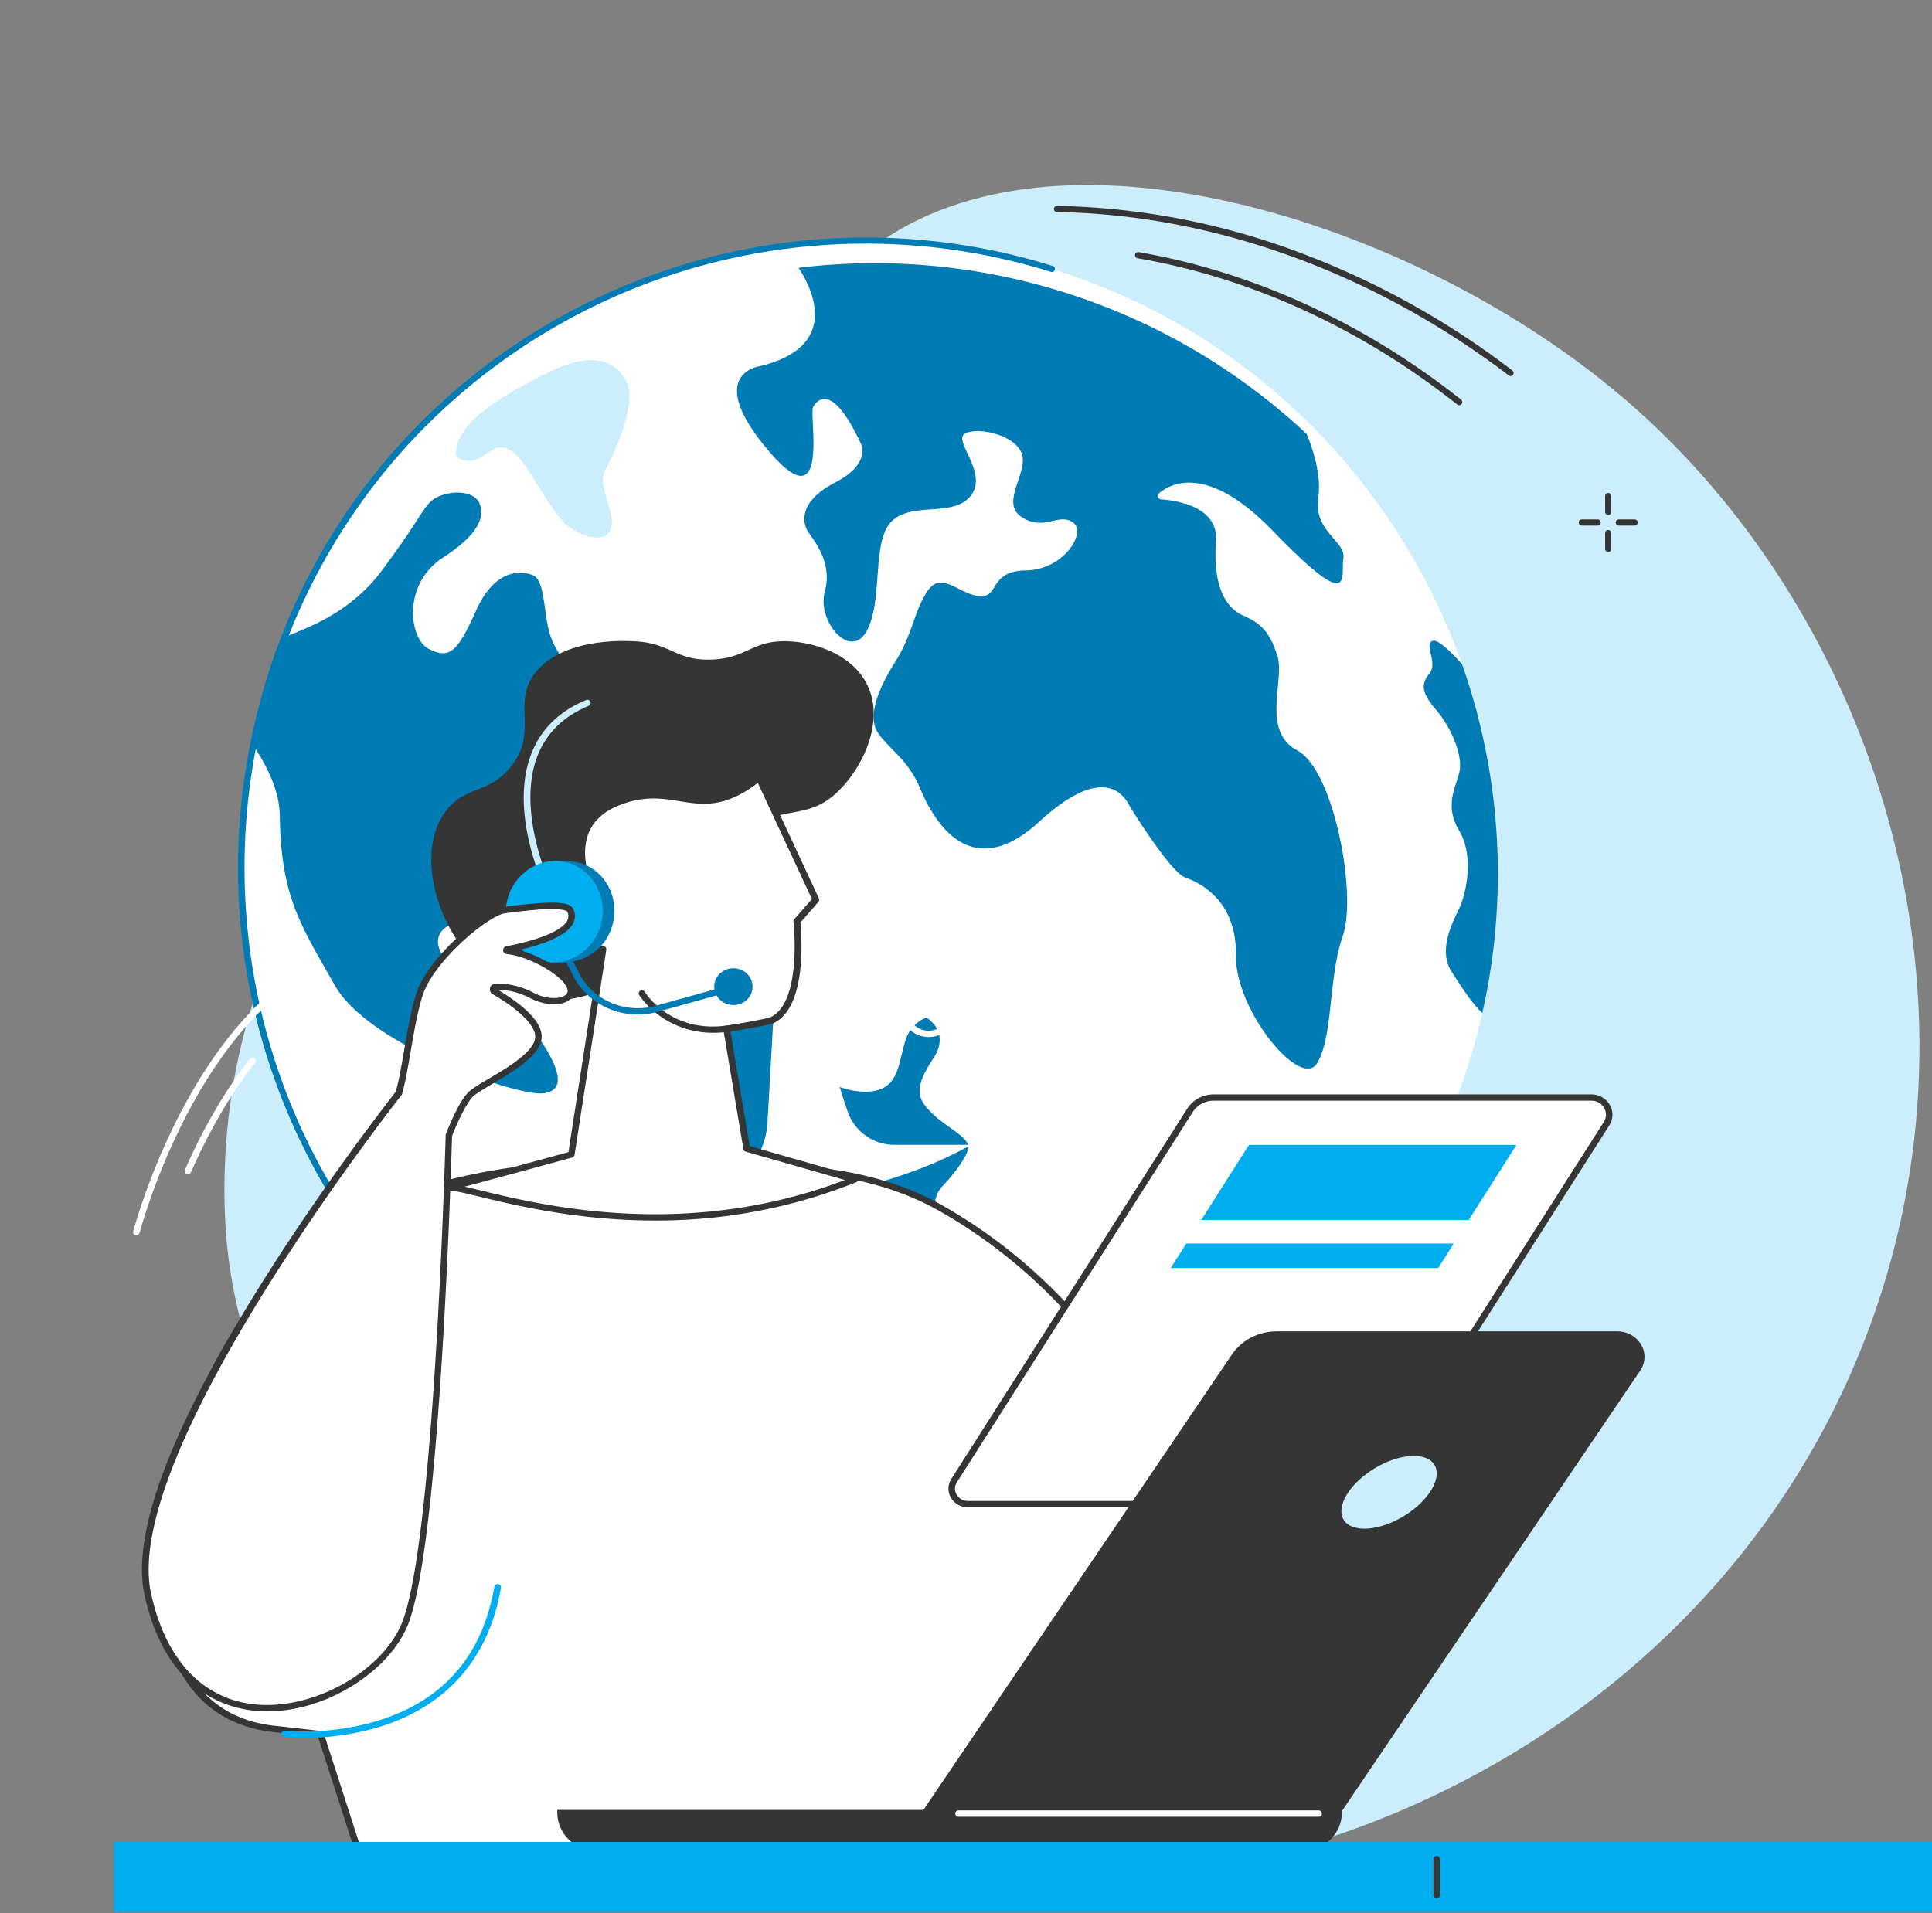 <svg width="525" height="520" fill="none" xmlns="http://www.w3.org/2000/svg"><rect width="100%" height="100%" fill="#808080" stroke="none"/><path d="M172.534 166.916c48.158-48.609 34.362-79.07 67.311-101.59 50.75-34.617 145.424-4.822 201.281 42.835 68.412 58.31 103.708 164.833 63.511 261.198-42.834 102.613-155.493 155.9-256.025 139.845-89.774-14.335-178.023-85.262-186.868-170.324-.957-9.223-5.19-59.06 24.477-102.034 24.565-35.513 48.096-31.396 86.313-69.93Z" fill="#CCEDFB"/><path d="M329.63 380.531c78.942-51.206 101.143-157.147 49.589-236.624-51.554-79.478-157.342-102.396-236.283-51.19-78.941 51.207-101.143 157.147-49.589 236.625 51.554 79.477 157.342 102.395 236.283 51.189Z" fill="#fff"/><path d="M123.82 123.402c-.027 1.252 3.611 3.037 7.082.784 3.471-2.253 4.834-3.96 8.734-1.112 3.899 2.848 10.196 16.978 15.242 20.327 5.045 3.348 10.414 4.005 11.315-.306.901-4.312-3.894-11.126-1.875-14.926 2.019-3.799 9.09-18.307 5.891-24.51-3.198-6.202-10.085-7.943-20.972-2.542-10.886 5.402-25.233 13.062-25.417 22.285Z" fill="#CCEDFB"/><path d="M161.227 282.74a4.83 4.83 0 0 0 .106 5.296c3.399 4.739 9.24 18.246 7.443 24.938-2.286 8.517 5.524 16.132 7.788 19.787 4.573 7.426 7.471 10.175 18.469 7.999 10.998-2.175 14.552-4.188 19.731 2.387 5.179 6.575 23.709 32.921 30.835 38.233 7.126 5.313 19.988 13.107 24.605 13.841 4.617.734 12.349-2.225 1.719-9.396-10.631-7.17-16.244-10.158-14.981-18.836 1.263-8.678 1.035-26.746-1.53-32.12-2.564-5.373-1.541-10.174.668-12.433 2.208-2.258 6.575-7.576 7.059-10.374.484-2.798-5.963-5.652-9.768-9.39-3.805-3.739-5.508-6.364.317-15.104 5.824-8.739-4.49-16.132-17.19-11.615-12.7 4.517-23.08 3.382-25.377-2.987-2.298-6.37-10.653-.128-17.529.606-6.876.734-9.396-3.482-16.427-1.708-9.518 2.398-13.968 7.51-15.938 10.876ZM337.841 167.311c-4.829-2.097-8.305-8.127-7.382-20.06.723-9.373-10.213-11.181-14.942-11.526a.957.957 0 0 1-.836-.674.958.958 0 0 1 .308-1.028c3.638-2.993 13.606-7.571 30.846 10.23 22.296 23.024 18.457 12.438 19.208 7.593.751-4.845-8.094-7.232-6.809-16.51.812-5.836-1.112-12.35-3.132-17.34a171.635 171.635 0 0 0-138.103-45.204c3.037 4.556 12.316 21.278-10.57 26.758 0 0-15.164 1.986 2.109 22.607 17.272 20.622 11.198-9.457 12.427-11.548 1.23-2.092 5.313-6.498 12.934 9.918 0 0 3.076 5.418-6.965 10.625s-8.901 10.998-7.298 13.451c1.602 2.453 6.675 8.306 4.489 16.266-2.186 7.961 7.092 18.942 11.515 10.408 4.422-8.533 1.113-24.282 6.742-29.655 5.63-5.374 16.767-.852 21.473-6.954 4.706-6.102-4.812-14.758-1.764-16.733 3.049-1.975 13.429 0 15.498 5.201 2.07 5.201-5.98 13.473.039 17.417 6.019 3.945 10.014-1.262 13.908 1.43 3.894 2.693-2.448 12.906-12.751 13.062-10.302.156-7.142 7.688-12.794 6.987-5.652-.701-10.136-6.937-13.907-1.43-3.772 5.507-4.05 11.782-8.762 19.197-4.711 7.416-7.615 14.965-4.828 19.265 2.787 4.3 8.21 7.315 11.37 14.858 3.16 7.543 12.973 27.33 32.526 9.418 19.554-17.912 24.176-4.784 24.972-3.56.795 1.224 10.842 17.384 14.764 18.758 3.922 1.374 13.957 6.191 13.729 21.172-.228 14.981 17.629 36.52 22.04 29.3 4.411-7.221 3.048-23.364 6.987-34.613 3.938-11.248-2.398-45.092-12.344-50.41-9.946-5.318-3.338-19.187-5.413-25.695-2.075-6.509-4.461-8.878-9.284-10.981ZM68.512 202.173c3.443 5.006 7.415 12.16 7.515 19.503.3 22.151 5.724 29.806 14.97 46.172 9.245 16.366 49.025 29.945 56.346 29.333 7.321-.612 3.66-8.083.072-13.618s-10.219-10.664-17.567-15.02c-7.349-4.356-10.013-8.416-10.742-11.682-.729-3.265 2.525-6.603 6.781-5.635s11.905-.695 13.796-4.25c2.32-4.367-4.206-11.332-4.628-14.786-.423-3.455 5.468-9.752 4.756-17.156-.712-7.404 2.559-12.834 6.609-19.186 4.049-6.353 8.427-10.803 8.249-13.145-.178-2.342-4.094-5.619-5.524-11.315-1.429-5.697-1.184-13.718-4.289-15.02-3.104-1.302-10.358-1.969-15.52 9.657-5.162 11.627-7.404 13.078-12.795 10.364-5.39-2.715-7.326-17.607 3.856-24.838 11.181-7.232 11.125-12.2 9.762-15.02-1.363-2.82-6.781-3.46-10.992-1.558-4.211 1.903-3.527 4.339-15.721 20.505-8.132 10.803-19.47 15.048-25.183 17.289a184.832 184.832 0 0 0-9.751 29.406ZM389.302 174.191c-2.475.918 1.452 5.925-.801 8.756-2.253 2.832-2.509 5.062 1.669 9.908 4.178 4.845 7.51 12.633 6.358 17.161-1.151 4.528-3.983 9.101 0 15.776 3.983 6.676 2.07 16.856-.122 21.362-2.192 4.506-5.513 11.47-1.908 17.028 2.32 3.577 5.196 8.211 8.3 11.192a171.612 171.612 0 0 0-5.524-94.897c-2.904-3.187-6.559-6.809-7.972-6.286ZM241.235 422.963a.837.837 0 0 1-.848-.821.837.837 0 0 1 .82-.848 189.028 189.028 0 0 0 45.16-7.176.833.833 0 0 1 1.032.575.84.84 0 0 1-.576 1.032 191.123 191.123 0 0 1-45.554 7.232l-.034.006ZM315.729 404.784a.835.835 0 0 1-.356-1.586 192.802 192.802 0 0 0 22.252-12.422 188.929 188.929 0 0 0 53.959-52.808.844.844 0 0 1 .536-.385.832.832 0 0 1 1.003.679.832.832 0 0 1-.159.641 190.645 190.645 0 0 1-54.427 53.275 194.918 194.918 0 0 1-22.435 12.528.813.813 0 0 1-.373.078Z" fill="#007BB3"/><path d="M237.573 408.66c-2.559 0-5.122-.055-7.688-.167a.828.828 0 0 1-.579-.27.831.831 0 0 1 .051-1.18.834.834 0 0 1 .6-.218 168.717 168.717 0 0 0 155.977-88.583.835.835 0 0 1 1.538.153.838.838 0 0 1-.063.636 170.435 170.435 0 0 1-149.836 89.629ZM101.772 342.045a.835.835 0 0 1-.662-.322 178.716 178.716 0 0 1-8.461-11.933c-25.055-38.611-33.666-84.627-24.254-129.536 9.412-44.909 35.719-83.354 74.103-108.226a170.45 170.45 0 0 1 143.583-19.726.835.835 0 0 1-.495 1.596 168.795 168.795 0 0 0-142.193 19.515C64.957 144.286 42.828 249.92 94.051 328.884a168.965 168.965 0 0 0 8.394 11.804.844.844 0 0 1-.15 1.174.829.829 0 0 1-.523.183Z" fill="#007BB3"/><path d="M161.966 384.879s-16.861-42.383-6.926-51.328c.518-.468 7.232-1.152 14.108 5.134 6.486 5.941 13.173 18.858 13.173 18.858l2.225 29.261-22.58-1.925Z" fill="#00AEEF"/><path d="M230.345 302.12a196.913 196.913 0 0 1-2.159-6.675c4.64 1.669 9.429 1.747 12.183.067 3.393-2.07 3.855-5.863 5.051-10.436.501-1.908.935-4.128 2.809-6.119a10.198 10.198 0 0 1 3.243-2.292 2.968 2.968 0 0 0 1.575-3.588l-.406-.868a56.194 56.194 0 0 1-5.43-21.083l-.829-14.436c-8.027-2.781-10.875-2.103-11.893-.807-.373.479-.946.813-.812 3.032.623 10.725-9.073 10.069-17.245 8.467-8.172-1.602-4.639 13.24-4.639 13.24s-5.313-6.242-10.626-.362c-3.805 4.211 4.273 10.447 9.151 13.646l-1.757 31.152a21.51 21.51 0 0 1-13.146 18.607l-11.442 4.807s47.167 1.335 79.877-17.306h-20.833a13.398 13.398 0 0 1-12.672-9.046Z" fill="#fff"/><path d="M410.47 102.208a.817.817 0 0 1-.501-.172c-36.715-27.965-80.289-43.73-122.756-44.397a.836.836 0 0 1-.59-1.425.836.836 0 0 1 .59-.244 197.422 197.422 0 0 1 64.307 12.06 224.377 224.377 0 0 1 59.456 32.682.835.835 0 0 1 .161 1.168.845.845 0 0 1-.667.328Z" fill="#353535"/><path d="M396.523 110.146a.824.824 0 0 1-.517-.183c-26.146-20.716-56.185-34.49-86.876-39.769a.846.846 0 0 1 .284-1.669c30.991 5.352 61.292 19.22 87.626 40.108a.842.842 0 0 1 .139 1.174.84.84 0 0 1-.656.339ZM91.161 397.062a5.56 5.56 0 0 1-5.107-3.399 5.711 5.711 0 0 1 2.854-7.465 5.463 5.463 0 0 1 4.24-.111 5.56 5.56 0 0 1 3.114 3.02 5.72 5.72 0 0 1-2.853 7.471 5.461 5.461 0 0 1-2.248.484Zm0-9.679a3.747 3.747 0 0 0-1.563.339 4.046 4.046 0 0 0-2.008 5.285 3.94 3.94 0 0 0 2.186 2.125 3.803 3.803 0 0 0 2.954-.078 4.043 4.043 0 0 0 2.008-5.285 3.892 3.892 0 0 0-3.582-2.386h.005ZM437.01 139.986a.834.834 0 0 1-.834-.835v-4.317c0-.221.088-.433.244-.59a.837.837 0 0 1 1.18 0 .834.834 0 0 1 .245.59v4.317a.83.83 0 0 1-.245.59.83.83 0 0 1-.59.245ZM437.01 150.038a.834.834 0 0 1-.834-.835v-4.316a.834.834 0 1 1 1.669 0v4.316a.83.83 0 0 1-.245.59.83.83 0 0 1-.59.245ZM434.14 142.85h-4.306a.833.833 0 1 1 0-1.668h4.317a.834.834 0 1 1 0 1.668h-.011ZM444.193 142.85h-4.312a.833.833 0 1 1 0-1.668h4.312c.221 0 .433.088.59.244a.837.837 0 0 1 0 1.18.833.833 0 0 1-.59.244ZM108.831 411.019a.835.835 0 0 1-.835-.835v-4.316a.834.834 0 1 1 1.669 0v4.316a.834.834 0 0 1-.834.835ZM108.831 421.071a.836.836 0 0 1-.823-.834v-4.317a.836.836 0 0 1 1.669 0v4.317a.83.83 0 0 1-.523.774.83.83 0 0 1-.323.06ZM105.964 413.89h-4.317a.832.832 0 0 1-.835-.835.834.834 0 0 1 .835-.834h4.317c.221 0 .433.088.59.244a.837.837 0 0 1 0 1.18.834.834 0 0 1-.59.245ZM116.018 413.89h-4.316a.832.832 0 1 1 0-1.669h4.316a.834.834 0 1 1 0 1.669ZM377.245 353.101c10.423 0 17.204-10.896 12.543-20.157a806.675 806.675 0 0 0-3.233-6.336c-8.006-15.517-30.924-12.129-33.781 5.073-.048.303-.685.606-.727.915-1.482 10.855 7.245 20.505 18.299 20.505h6.899Z" fill="#353535"/><path d="M328.634 308.36a.92.92 0 0 1-.431-.104.877.877 0 0 1-.325-.291l-15.239-23.076a.831.831 0 0 1 .024-.954.887.887 0 0 1 .579-.352.932.932 0 0 1 .668.144.881.881 0 0 1 .241.242l15.233 23.099a.83.83 0 0 1-.295 1.197.913.913 0 0 1-.455.117v-.022ZM335.358 308.359a.913.913 0 0 1-.632-.251.839.839 0 0 1-.261-.606v-23.099c0-.227.094-.445.261-.606a.918.918 0 0 1 1.263 0 .84.84 0 0 1 .262.606v23.099a.824.824 0 0 1-.262.606.923.923 0 0 1-.631.251ZM324.603 317.53a.906.906 0 0 1-.595-.206l-22.406-18.334a.853.853 0 0 1-.31-.585.832.832 0 0 1 .211-.624.91.91 0 0 1 .61-.297.924.924 0 0 1 .649.203l22.401 18.334a.854.854 0 0 1 .284.439.822.822 0 0 1-.03.516.863.863 0 0 1-.333.406.932.932 0 0 1-.517.148h.036ZM97.408 503.235l-10.31-31.886s-9.054-1.063-12.233-1.383c-55.682-5.673-27.74-112.552 18.602-137.565 28.466-15.351 62.546-17.437 95.732-16.071 23.353.954 46.021.285 67.063 12.369 29.889 17.14 55.51 46.741 71.356 92.11l14.388 82.426H97.408Z" fill="#fff"/><path d="M342.008 504.087H97.41a.91.91 0 0 1-.523-.153.845.845 0 0 1-.328-.419l-10.12-31.354c-2.041-.24-8.97-1.046-11.643-1.314-16.073-1.64-26.532-11.616-30.234-28.853-3.62-16.877-.19-39.993 9.173-61.806 9.68-22.573 24.013-40.25 39.288-48.5 30.746-16.569 67.569-17.363 96.214-16.186 2.601.108 5.197.194 7.78.28 20.984.697 40.806 1.359 59.7 12.209 32.704 18.785 56.849 49.929 71.748 92.556a.717.717 0 0 1 0 .131l14.388 82.426a.818.818 0 0 1-.199.694.883.883 0 0 1-.306.223.914.914 0 0 1-.376.077l.036-.011Zm-243.943-1.714h242.871l-14.161-81.358c-14.781-42.21-38.651-73.022-70.969-91.561-18.495-10.621-38.097-11.273-58.848-11.964a1089.92 1089.92 0 0 1-7.792-.28c-28.407-1.143-64.885-.406-95.244 15.963-30.877 16.654-55.36 72.405-47.622 108.467 2.482 11.438 9.423 25.504 28.674 27.47 3.15.32 12.156 1.377 12.251 1.388a.921.921 0 0 1 .457.183c.132.101.231.236.287.388l10.096 31.304ZM165.413 268.189c-6.727 3.257-11.793 3.725-15.477 3.52-13.204-.726-21.674-10.941-23.371-12.987-8.75-10.558-12.971-27.898-5.548-38.079 5.358-7.336 12.066-4.571 18.216-12.769 6.982-9.307-.173-16.9 6.268-25.047 7.417-9.382 23.763-8.667 26.698-8.536 10.119.44 11.31 5.245 20.834 4.993 9.733-.251 11.019-4.942 19.954-4.993 7.096-.04 17.441 2.857 22.073 10.735 5.815 9.89-.131 22.911-7.037 29.789-8.286 8.25-14.125 3.823-25.733 10.547-20.108 11.644-15.299 32.395-36.877 42.827Z" fill="#353535"/><path d="m202.886 312.148-5.447-32.532c1.191-.126 11.233-1.805 12.376-2.354 9.292-4.439 6.709-26.818 6.709-26.818l5.167-5.925-15.406-33.086c-16.358 13.084-22.198.235-38.389 6.673-16.192 6.439-7.405 23.745-7.405 23.745s-13.233-5.599-10.406 6.685c2.137 9.278 9.179 9.861 13.816 9.484l-8.631 55.779s-27.781 7.576-33.157 8.941c6.995-.32 55.331 19.86 110.161-2.194l-29.388-8.398Z" fill="#fff"/><path d="M177.983 331.739c-20.954 0-37.979-4.131-47.694-6.49-4.018-.977-6.929-1.686-8.137-1.623a.934.934 0 0 1-.604-.196.867.867 0 0 1-.319-.529.828.828 0 0 1 .136-.601.894.894 0 0 1 .519-.359c4.881-1.24 28.633-7.713 32.579-8.787l8.388-54.185c-7.435.262-12.019-3.171-13.644-10.216-.863-3.759-.375-6.393 1.459-7.838 2.268-1.783 5.952-1.143 8.226-.492-1.119-2.948-2.809-8.97-.595-14.494 1.518-3.851 4.643-6.742 9.286-8.57 7.215-2.857 12.59-2.006 17.335-1.246 6.351 1.017 11.834 1.897 20.834-5.296a.915.915 0 0 1 .774-.171c.134.03.259.09.365.174a.869.869 0 0 1 .248.311l15.406 33.086a.833.833 0 0 1-.131.903l-4.923 5.639c.309 3.068 1.935 22.933-7.239 27.315-1.149.571-8.929 1.88-11.75 2.285l5.214 31.143 28.811 8.239c.177.05.333.15.447.288a.828.828 0 0 1 .055.986.886.886 0 0 1-.412.337c-17.306 6.93-35.883 10.462-54.634 10.387Zm-51.646-9.193c1.244.275 2.708.635 4.393 1.04 16.816 4.085 55.789 13.546 98.857-2.856l-26.96-7.713a.895.895 0 0 1-.416-.256.84.84 0 0 1-.209-.43l-5.447-32.583a.83.83 0 0 1 .167-.651.909.909 0 0 1 .595-.337c1.447-.155 11.144-1.829 12.084-2.286 8.626-4.125 6.245-25.744 6.215-25.961a.862.862 0 0 1 .202-.646l4.81-5.507-14.697-31.561c-9.102 6.925-15.055 5.965-21.353 4.959-4.72-.759-9.607-1.542-16.358 1.143-4.167 1.657-6.959 4.217-8.298 7.605-2.703 6.856 1.316 14.888 1.351 14.968a.828.828 0 0 1-.174.952.915.915 0 0 1-.987.191c-1.607-.68-6.232-2.068-8.333-.423-1.268 1-1.554 3.068-.846 6.142 1.5 6.508 5.703 9.393 12.87 8.816a.902.902 0 0 1 .725.266.848.848 0 0 1 .234.711l-8.632 55.779a.845.845 0 0 1-.207.43.892.892 0 0 1-.412.261c-.238.086-19.823 5.428-29.174 7.919v.028Z" fill="#353535"/><path d="M193.762 280.719a24.97 24.97 0 0 1-11.379-2.712c-3.503-1.788-6.493-4.377-8.705-7.538a.826.826 0 0 1-.094-.65.861.861 0 0 1 .412-.524.93.93 0 0 1 .678-.09.89.89 0 0 1 .545.396c.28.463 7.054 11.141 22.097 9.17a.923.923 0 0 1 .667.168.877.877 0 0 1 .348.572.834.834 0 0 1-.175.64.907.907 0 0 1-.596.334 29.574 29.574 0 0 1-3.798.234Z" fill="#353535"/><path d="M173.297 275.748a20.199 20.199 0 0 1-10.435-2.896c-3.124-1.891-5.627-4.59-7.221-7.788l-3.828-7.644a.828.828 0 0 1-.013-.637.866.866 0 0 1 .448-.47.923.923 0 0 1 .662-.043.884.884 0 0 1 .51.407l3.834 7.645c1.82 3.659 4.939 6.578 8.797 8.232a18.483 18.483 0 0 0 12.258.795l18.781-5.228a.924.924 0 0 1 .658.092.864.864 0 0 1 .41.504.823.823 0 0 1-.068.635.88.88 0 0 1-.506.414l-18.775 5.228a20.428 20.428 0 0 1-5.512.754Z" fill="#007BB3"/><path d="M149.174 242.697a.922.922 0 0 1-.479-.133.87.87 0 0 1-.331-.358c-.422-.869-10.268-21.443-3.922-37.491 2.595-6.571 7.583-11.427 14.81-14.432a.924.924 0 0 1 .977.168.869.869 0 0 1 .199.275.82.82 0 0 1 .013.656.886.886 0 0 1-.475.472c-6.774 2.817-11.435 7.347-13.858 13.472-6.077 15.375 3.774 35.948 3.876 36.154a.823.823 0 0 1 .03.658.844.844 0 0 1-.182.287.876.876 0 0 1-.658.272Z" fill="#CCEDFB"/><path d="M204.45 268.892a4.825 4.825 0 0 0-.46-2.879 5.088 5.088 0 0 0-2.054-2.144 5.388 5.388 0 0 0-2.951-.681 5.34 5.34 0 0 0-2.845 1.012 5.013 5.013 0 0 0-1.775 2.363 4.808 4.808 0 0 0-.101 2.911 4.973 4.973 0 0 0 1.607 2.471 5.3 5.3 0 0 0 2.769 1.192 5.329 5.329 0 0 0 3.82-.968 4.926 4.926 0 0 0 1.99-3.277ZM166.823 249.375c.994-7.547-4.042-14.374-11.25-15.248a45.55 45.55 0 0 0-4.495-.12c-6.256.405-9.477 5.479-10.363 12.198-.959 7.25 1.922 14.02 8.673 15.305.279.058 2.28.212 2.565.212 7.906.023 13.876-4.799 14.87-12.347Z" fill="#007BB3"/><path d="M163.709 249.138c.841-7.565-4.337-14.298-11.565-15.038-7.228-.74-13.769 4.793-14.61 12.357-.841 7.565 4.337 14.297 11.565 15.037 7.228.741 13.769-4.792 14.61-12.356Z" fill="#00AEEF"/><path d="M137.825 258.471a.24.24 0 0 1-.168-.067.223.223 0 0 1 0-.324.244.244 0 0 1 .168-.066c5.685-1.069 20.073-4.428 17.138-10.604-1.077-2.286-12.935-.657-17.769-.046-4.833.611-19.846 13.015-23.12 22.739-2.506 7.461-3.572 19.425-5.655 26.995 0 0-76.79 97.075-68.266 136.183 10.637 48.729 60.539 30.915 69.855 8.193 8.233-20.128 11.394-112.193 11.989-132.915 1-2.531 3.572-8.747 5.887-11.049 2.905-2.931 17.954-9.142 18.454-15.426.369-4.777-7.924-10.199-11.942-12.535a.727.727 0 0 1-.309-.349.694.694 0 0 1-.028-.458.717.717 0 0 1 .267-.381.764.764 0 0 1 .451-.149c3.344-.021 6.64.765 9.584 2.285 5.923 3.177 12.251 1.463 10.459-2.479-1.619-3.548-10.203-8.782-16.995-9.547Z" fill="#fff"/><path d="M72.635 465.151c-.964 0-1.917-.04-2.863-.115-8.977-.748-24.877-5.799-30.514-31.6-3.572-16.437 6.858-44.49 31.038-83.374 17.262-27.733 35.716-51.346 37.282-53.368.875-3.263 1.565-7.279 2.297-11.53.935-5.456 1.905-11.101 3.334-15.346 3.399-10.112 18.864-22.693 23.847-23.327l.595-.075c10.631-1.359 16.995-1.714 18.096.617.323.623.486 1.311.477 2.006a4.24 4.24 0 0 1-.53 1.994c-1.941 3.616-9.078 5.902-14.656 7.176 6.482 1.714 13.096 6.221 14.578 9.444.354.651.473 1.397.34 2.12a3.301 3.301 0 0 1-1.078 1.879c-2.208 1.92-6.929 1.714-10.977-.44a19.536 19.536 0 0 0-8.625-2.188c4.821 2.857 12.31 8.113 11.905 13.072-.375 4.788-7.637 9.09-13.477 12.569-2.381 1.4-4.393 2.606-5.214 3.428-2.185 2.2-4.804 8.525-5.644 10.627-.559 19.008-3.726 112.729-12.06 133.063-2.631 6.422-8.512 12.644-16.132 17.083-6.982 4.096-14.715 6.285-22.019 6.285Zm77.255-218.06c-.596 0-1.191 0-1.953.051-3.476.16-7.423.663-10.03.994l-.596.08c-4.53.571-19.227 12.746-22.388 22.151-1.387 4.125-2.345 9.712-3.268 15.1-.75 4.359-1.458 8.478-2.381 11.849l-.042.166-.107.137c-.774.983-76.469 97.206-68.081 135.486 3.994 18.282 14.287 29.035 28.906 30.223 15.555 1.257 33.889-9.101 39.247-22.168 8.214-20.122 11.363-113.992 11.911-132.628v-.143l.054-.132c1.274-3.239 3.756-9.015 6.072-11.341.982-.982 2.976-2.182 5.565-3.702 5.203-3.085 12.334-7.307 12.638-11.221.232-3.022-4.072-7.427-11.519-11.735a1.6 1.6 0 0 1-.683-.767 1.525 1.525 0 0 1-.058-1.008c.096-.333.303-.626.59-.835.287-.209.637-.322.997-.321 3.497-.019 6.944.81 10.018 2.411 3.697 1.983 7.501 1.891 8.929.663.596-.514.691-1.188.298-2.051-1.476-3.245-9.786-8.302-16.269-9.027a1.154 1.154 0 0 1-.711-.336 1.057 1.057 0 0 1-.059-1.423c.171-.204.412-.343.681-.389 8.899-1.674 15.06-4.257 16.483-6.914a2.602 2.602 0 0 0 0-2.491s-.381-.679-4.244-.679Z" fill="#353535"/><path d="M82.597 472.36a51.431 51.431 0 0 1-5.31-.234.902.902 0 0 1-.6-.322.85.85 0 0 1-.189-.635.841.841 0 0 1 .108-.32.883.883 0 0 1 .54-.41.937.937 0 0 1 .35-.027 69.7 69.7 0 0 0 25.673-2.857c17.525-5.587 27.978-17.791 31.169-36.273a.863.863 0 0 1 .362-.566.933.933 0 0 1 1.263.194.84.84 0 0 1 .161.646c-4.084 23.899-19.888 33.663-32.425 37.645a70.9 70.9 0 0 1-21.102 3.159Z" fill="#00AEEF"/><path d="M366.466 408.817H263.002a4.51 4.51 0 0 1-2.213-.575 4.302 4.302 0 0 1-1.606-1.571 4.069 4.069 0 0 1-.557-2.135 4.072 4.072 0 0 1 .644-2.112l64.111-100.628a7.388 7.388 0 0 1 2.745-2.519 7.767 7.767 0 0 1 3.678-.909h102.601a5.03 5.03 0 0 1 2.464.633 4.759 4.759 0 0 1 1.79 1.744 4.513 4.513 0 0 1-.087 4.724l-63.683 99.892a7.397 7.397 0 0 1-2.74 2.534 7.77 7.77 0 0 1-3.683.922Z" fill="#fff"/><path d="M366.468 409.674H263.003a5.44 5.44 0 0 1-2.663-.693 5.161 5.161 0 0 1-1.933-1.891 4.895 4.895 0 0 1-.672-2.569 4.908 4.908 0 0 1 .774-2.543l64.099-100.628a8.312 8.312 0 0 1 3.07-2.846 8.738 8.738 0 0 1 4.127-1.045h102.601c1.023 0 2.026.262 2.909.758a5.635 5.635 0 0 1 2.11 2.064c.5.856.754 1.824.735 2.805a5.36 5.36 0 0 1-.843 2.777l-63.694 99.926a8.33 8.33 0 0 1-3.054 2.831 8.762 8.762 0 0 1-4.101 1.054Zm-36.663-110.501a6.89 6.89 0 0 0-3.243.817 6.56 6.56 0 0 0-2.418 2.228L260.033 402.87a3.246 3.246 0 0 0-.514 1.683 3.244 3.244 0 0 0 .445 1.701c.304.518.746.95 1.281 1.25a3.59 3.59 0 0 0 1.764.456h103.459a6.89 6.89 0 0 0 3.243-.817 6.56 6.56 0 0 0 2.418-2.228l63.664-99.926a3.684 3.684 0 0 0 .096-3.868 3.896 3.896 0 0 0-1.464-1.43 4.09 4.09 0 0 0-2.019-.518H329.805Z" fill="#353535"/><path d="M390.814 344.656h-72.689l4.244-6.673h72.683l-4.238 6.673ZM399.111 331.595h-72.689l12.965-20.396h72.683l-12.959 20.396Z" fill="#00AEEF"/><path d="M364.234 492.853H250.305l84.463-124.705a14.316 14.316 0 0 1 5.26-4.624 14.996 14.996 0 0 1 6.919-1.66h92.458c5.875 0 9.441 6.033 6.304 10.661l-81.475 120.328Z" fill="#353535"/><path d="M381.73 411.918c6.751-4.211 10.312-10.448 7.955-13.929-2.358-3.482-9.742-2.891-16.493 1.32-6.751 4.211-10.312 10.447-7.954 13.929 2.357 3.482 9.741 2.891 16.492-1.32Z" fill="#CCEDFB"/><path d="M151.418 491.928h213.227v.702c0 2.811-1.164 5.507-3.234 7.495-2.071 1.987-4.88 3.104-7.809 3.104H162.478c-2.928 0-5.737-1.117-7.808-3.104-2.071-1.988-3.234-4.684-3.234-7.495v-.702h-.018Z" fill="#353535"/><path d="M358.324 493.791h-97.857a.913.913 0 0 1-.631-.251.84.84 0 0 1-.262-.606c0-.228.094-.446.262-.606a.909.909 0 0 1 .631-.251h97.857c.237 0 .464.09.631.251.168.16.262.378.262.606a.84.84 0 0 1-.262.606.913.913 0 0 1-.631.251Z" fill="#fff"/><path d="M524.999 500.641H30.922v19.065h494.077v-19.065Z" fill="#00AEEF"/><path d="M390.409 515.902a.914.914 0 0 1-.632-.252.838.838 0 0 1-.261-.605v-9.742c0-.227.094-.445.261-.606a.918.918 0 0 1 1.263 0 .842.842 0 0 1 .261.606v9.742a.838.838 0 0 1-.261.605.913.913 0 0 1-.631.252Z" fill="#353535"/><path d="M37.08 335.737a.854.854 0 0 1-.215 0 .871.871 0 0 1-.553-.389.84.84 0 0 1-.102-.65c.125-.492 12.971-49.369 44.425-70.274a.91.91 0 0 1 .682-.17.892.892 0 0 1 .598.358.835.835 0 0 1 .142.663.843.843 0 0 1-.404.554c-30.9 20.517-43.586 68.766-43.71 69.263a.855.855 0 0 1-.317.464.913.913 0 0 1-.547.181Z" fill="#fff"/><path d="M51.073 319.168a.905.905 0 0 1-.345-.068.884.884 0 0 1-.493-.474.821.821 0 0 1 .017-.669c5.119-11.626 11.06-21.773 17.667-30.16a.917.917 0 0 1 1.23-.142.832.832 0 0 1 .192 1.176c-6.511 8.273-12.387 18.282-17.446 29.795a.862.862 0 0 1-.325.391.91.91 0 0 1-.497.151ZM252.366 281.872a7.65 7.65 0 0 1-3.415-.812 7.316 7.316 0 0 1-2.638-2.234 6.934 6.934 0 0 1-1.264-3.151 6.822 6.822 0 0 1 .394-3.355 6.723 6.723 0 0 1 1.487-2.274 7.058 7.058 0 0 1 2.293-1.537 7.433 7.433 0 0 1 2.795-.586 7.446 7.446 0 0 1 2.812.506c1.789.683 3.23 2.009 4.016 3.696a6.834 6.834 0 0 1 .193 5.337 6.728 6.728 0 0 1-1.487 2.273 7.043 7.043 0 0 1-2.293 1.537 7.43 7.43 0 0 1-2.893.6Zm-.262-12.243a5.612 5.612 0 0 0-2.173.434 5.275 5.275 0 0 0-1.714 1.154 5.05 5.05 0 0 0-1.113 1.703 5.184 5.184 0 0 0 .148 4.053 5.521 5.521 0 0 0 3.054 2.803 5.65 5.65 0 0 0 4.233-.058 5.275 5.275 0 0 0 1.714-1.154 5.035 5.035 0 0 0 1.113-1.702 5.179 5.179 0 0 0-.164-4.04 5.508 5.508 0 0 0-3.05-2.788 5.745 5.745 0 0 0-2.042-.405h-.006ZM231.459 288.826a5.177 5.177 0 0 1-1.869-.348 5 5 0 0 1-2.771-2.554 4.7 4.7 0 0 1-.122-3.685 4.63 4.63 0 0 1 1.023-1.567 4.875 4.875 0 0 1 1.578-1.061 5.125 5.125 0 0 1 3.863-.052 5 5 0 0 1 2.772 2.55 4.7 4.7 0 0 1 .127 3.683 4.668 4.668 0 0 1-1.028 1.569 4.895 4.895 0 0 1-1.579 1.065 5.234 5.234 0 0 1-1.994.4Zm-.167-7.901a3.255 3.255 0 0 0-1.274.257c-.378.157-.72.385-1.004.672a2.933 2.933 0 0 0-.651.996 3.05 3.05 0 0 0 .086 2.387c.353.754 1 1.345 1.801 1.647a3.304 3.304 0 0 0 2.483-.029 3.103 3.103 0 0 0 1.003-.676c.285-.288.506-.627.652-.998.181-.478.24-.992.171-1.496a3.092 3.092 0 0 0-.566-1.404 3.266 3.266 0 0 0-1.178-.995 3.41 3.41 0 0 0-1.523-.361Z" fill="#fff"/></svg>